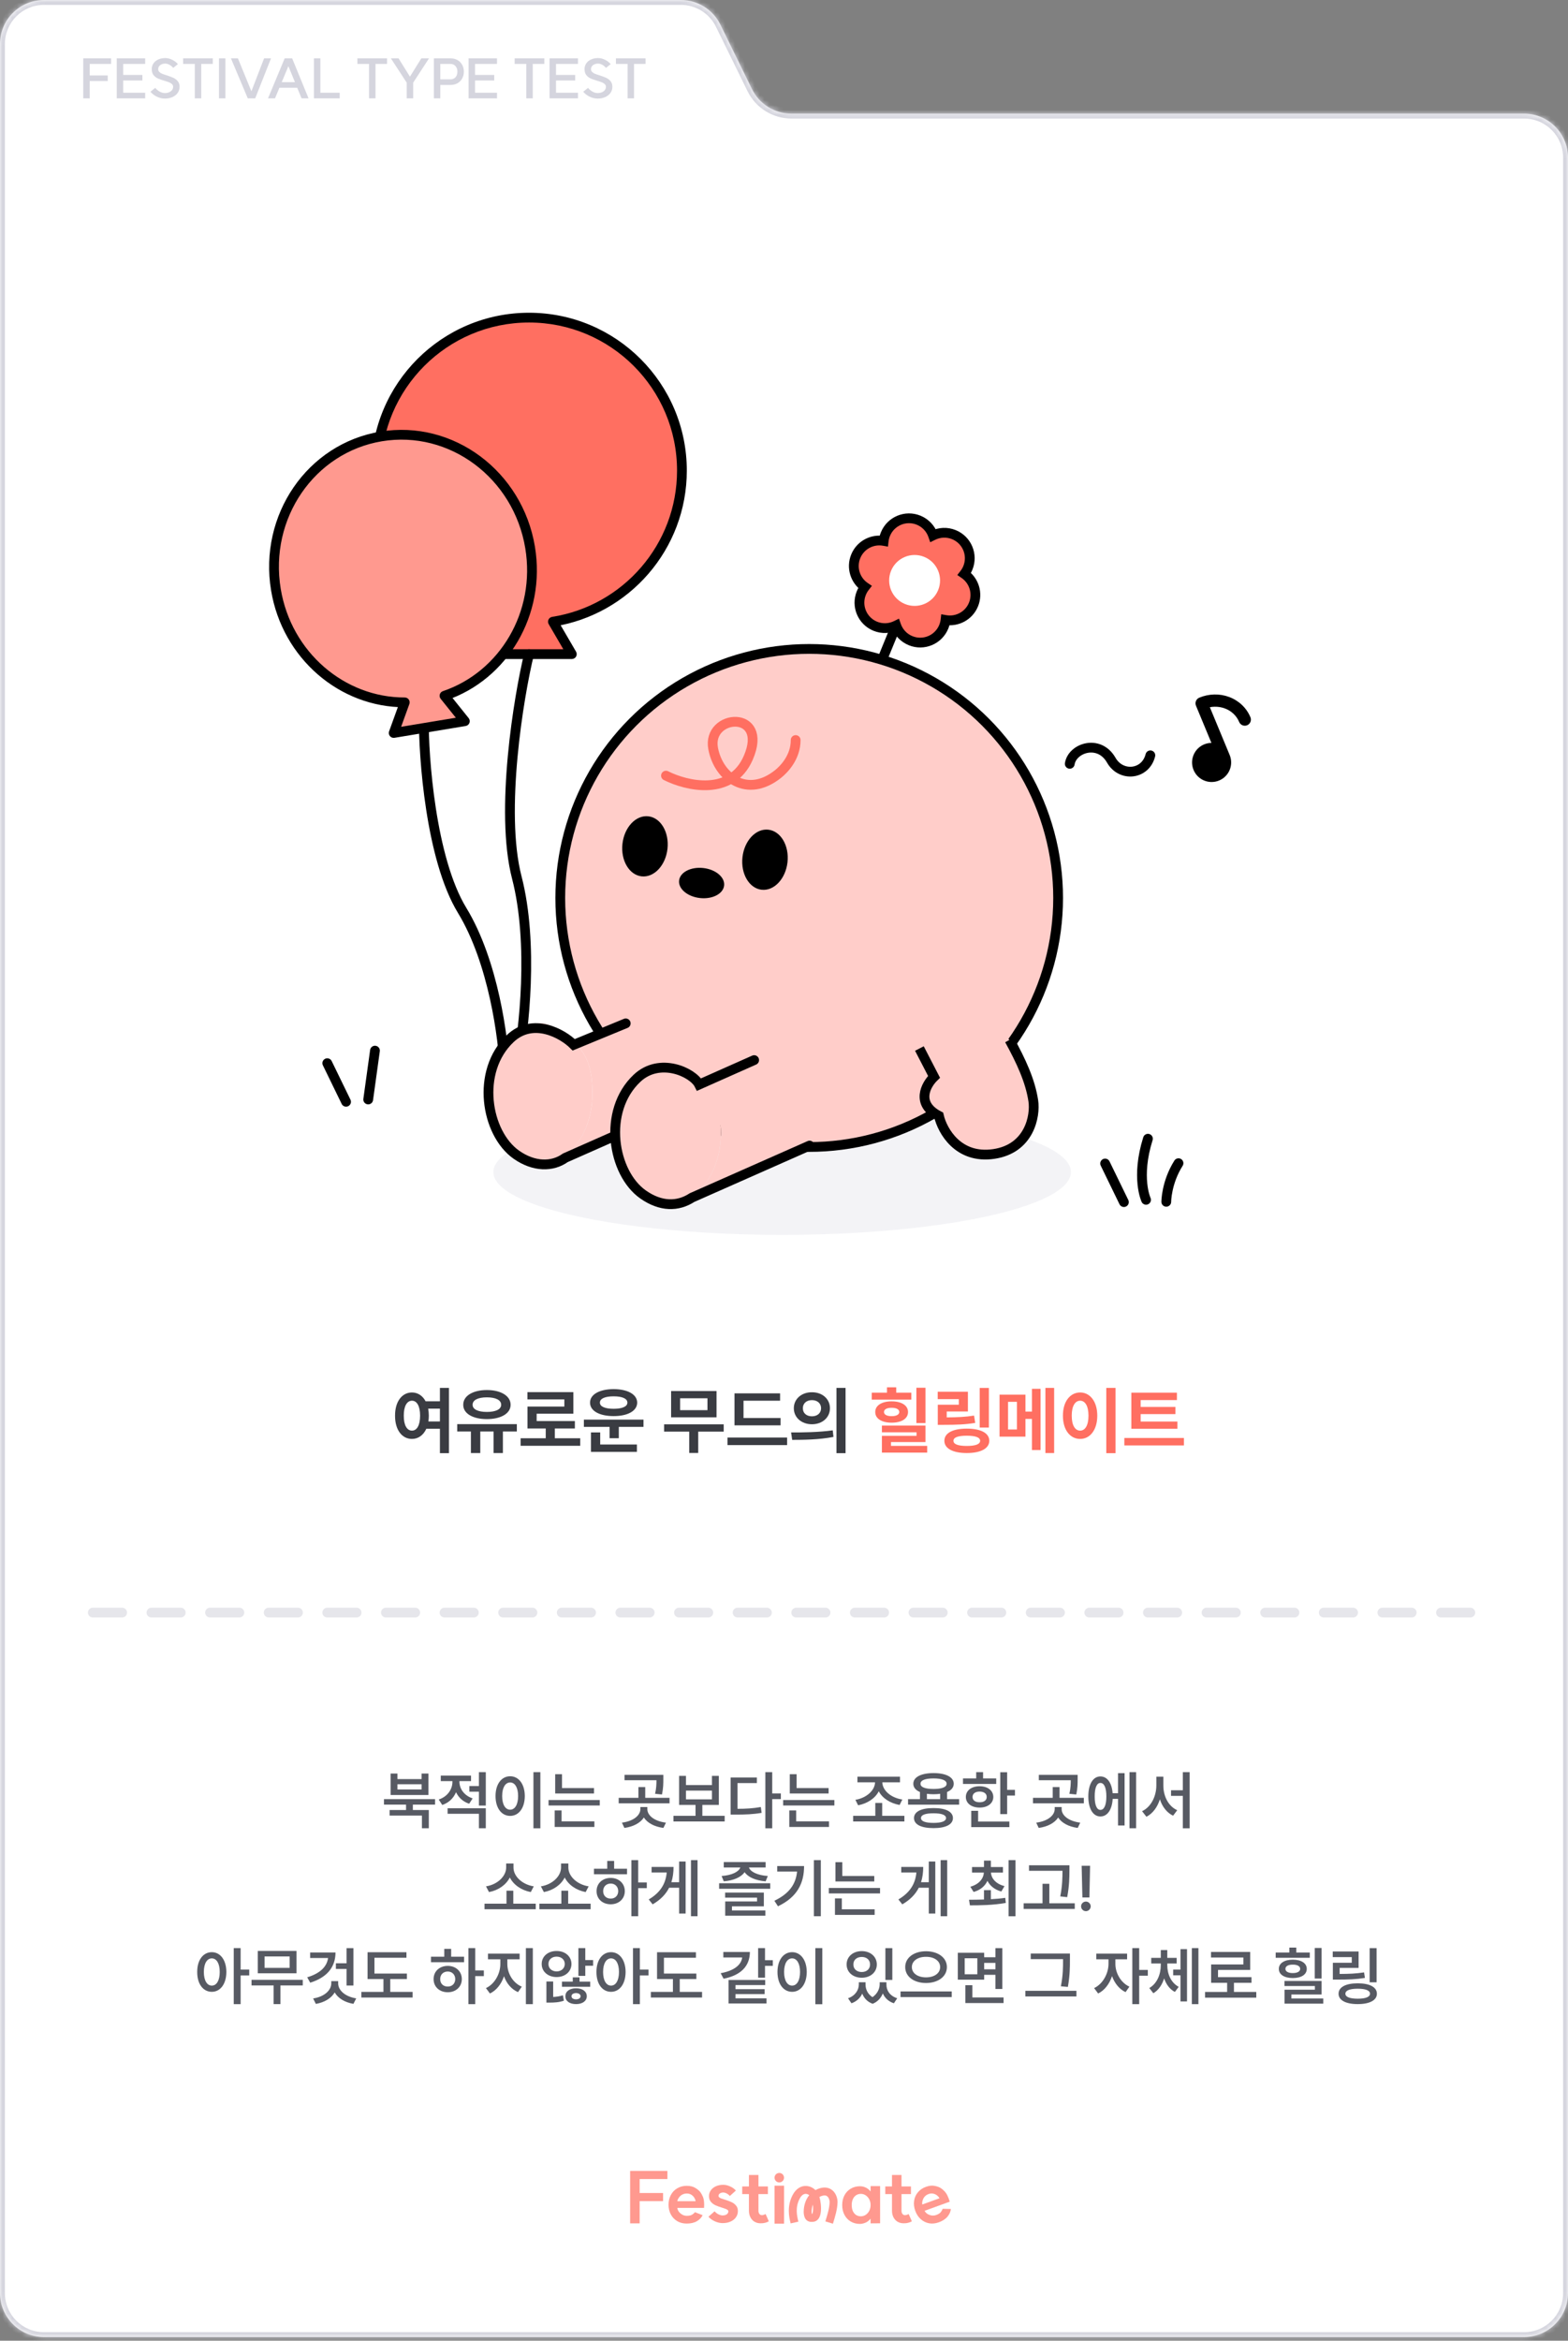 <svg width="321" height="479" viewBox="0 0 321 479" fill="none" xmlns="http://www.w3.org/2000/svg">
<rect x="0" y="0" width="321" height="479" fill="#808080" stroke="none"/>
<mask id="path-1-inside-1_890_3349" fill="white">
<path fill-rule="evenodd" clip-rule="evenodd" d="M139.389 0C142.823 0 145.958 1.954 147.47 5.038L153.933 18.219C155.445 21.302 158.58 23.257 162.014 23.257H312C316.971 23.257 321 27.286 321 32.257V469.257C321 474.227 316.971 478.257 312 478.257H9C4.029 478.257 0 474.227 0 469.257V46.908V23.257V9C0 4.029 4.029 0 9 0H139.389Z"/>
</mask>
<path fill-rule="evenodd" clip-rule="evenodd" d="M139.389 0C142.823 0 145.958 1.954 147.47 5.038L153.933 18.219C155.445 21.302 158.58 23.257 162.014 23.257H312C316.971 23.257 321 27.286 321 32.257V469.257C321 474.227 316.971 478.257 312 478.257H9C4.029 478.257 0 474.227 0 469.257V46.908V23.257V9C0 4.029 4.029 0 9 0H139.389Z" fill="white"/>
<path d="M147.47 5.038L148.368 4.598L147.47 5.038ZM153.933 18.219L153.035 18.659L153.933 18.219ZM154.831 17.779L148.368 4.598L146.572 5.478L153.035 18.659L154.831 17.779ZM162.014 24.257H312V22.257H162.014V24.257ZM320 32.257V469.257H322V32.257H320ZM312 477.257H9V479.257H312V477.257ZM1 469.257V46.908H-1V469.257H1ZM1 46.908V23.257H-1V46.908H1ZM-1 9V23.257H1V9H-1ZM139.389 -1H9V1H139.389V-1ZM1 9C1 4.582 4.582 1 9 1V-1C3.477 -1 -1 3.477 -1 9H1ZM9 477.257C4.582 477.257 1 473.675 1 469.257H-1C-1 474.779 3.477 479.257 9 479.257V477.257ZM320 469.257C320 473.675 316.418 477.257 312 477.257V479.257C317.523 479.257 322 474.779 322 469.257H320ZM312 24.257C316.418 24.257 320 27.838 320 32.257H322C322 26.734 317.523 22.257 312 22.257V24.257ZM148.368 4.598C146.688 1.171 143.205 -1 139.389 -1V1C142.442 1 145.228 2.737 146.572 5.478L148.368 4.598ZM153.035 18.659C154.715 22.085 158.198 24.257 162.014 24.257V22.257C158.961 22.257 156.175 20.519 154.831 17.779L153.035 18.659Z" fill="#D5D5DE" mask="url(#path-1-inside-1_890_3349)"/>
<path fill-rule="evenodd" clip-rule="evenodd" d="M165.013 448.951C164.677 448.924 164.166 449.06 163.708 449.93C162.766 451.721 163.155 453.413 163.395 454.453C163.41 454.518 163.424 454.581 163.438 454.642L161.857 454.996C161.843 454.935 161.827 454.868 161.81 454.795C161.565 453.75 161.042 451.518 162.274 449.177C162.967 447.858 164.03 447.247 165.144 447.337C165.835 447.393 166.463 447.716 166.935 448.178C167.198 448.036 167.489 447.912 167.811 447.813C168.42 447.626 168.988 447.603 169.5 447.744C170.014 447.886 170.413 448.177 170.706 448.519C171.27 449.176 171.472 450.048 171.46 450.661C171.433 452.079 170.963 453.606 170.53 455.012L170.516 455.057L168.968 454.581C169.422 453.103 169.818 451.79 169.84 450.63C169.846 450.324 169.727 449.866 169.476 449.572C169.361 449.439 169.229 449.349 169.069 449.305C168.907 449.26 168.659 449.246 168.289 449.36C168.093 449.42 167.915 449.494 167.753 449.578C167.819 449.798 167.874 450.035 167.919 450.273C168.014 450.775 168.075 451.348 168.077 451.9C168.078 452.44 168.023 453.023 167.842 453.51C167.663 453.991 167.273 454.581 166.513 454.665C166.239 454.695 165.702 454.752 165.244 454.428C164.765 454.091 164.609 453.525 164.549 452.99C164.518 452.717 164.488 451.727 164.865 450.661C165.035 450.181 165.291 449.678 165.669 449.219C165.471 449.067 165.239 448.969 165.013 448.951ZM166.412 451.148C166.406 451.166 166.399 451.183 166.393 451.201C166.258 451.583 166.195 451.959 166.168 452.262C166.156 452.412 166.152 452.541 166.153 452.639C166.153 452.688 166.154 452.728 166.156 452.758C166.156 452.773 166.157 452.785 166.158 452.794C166.158 452.799 166.159 452.802 166.159 452.805C166.159 452.807 166.159 452.808 166.159 452.808L166.159 452.808C166.173 452.927 166.189 453.01 166.204 453.068C166.223 453.067 166.245 453.065 166.271 453.063C166.284 453.04 166.302 453.004 166.323 452.947C166.406 452.722 166.458 452.361 166.457 451.905C166.456 451.657 166.44 451.4 166.412 451.148ZM166.247 453.094C166.247 453.093 166.25 453.089 166.257 453.084C166.251 453.092 166.247 453.095 166.247 453.094Z" fill="#FF998F"/>
<path d="M192.334 449.848C192.197 449.614 192.017 449.411 191.792 449.239C191.566 449.067 191.307 448.953 191.012 448.898C190.727 448.84 190.423 448.869 190.1 448.986C189.786 449.1 189.523 449.272 189.312 449.501C189.11 449.727 188.966 449.987 188.88 450.282C188.792 450.568 188.768 450.851 188.808 451.13L192.334 449.848ZM193.298 448.356C193.587 448.647 193.815 448.98 193.983 449.355C194.156 449.719 194.289 450.071 194.383 450.412L194.432 450.547L189.279 452.421C189.431 452.7 189.644 452.922 189.917 453.087C190.187 453.242 190.477 453.34 190.786 453.38C191.092 453.41 191.384 453.375 191.662 453.274C192.119 453.108 192.437 452.906 192.615 452.669C192.801 452.429 192.916 452.214 192.959 452.026L192.968 452.008L194.659 452.048C194.61 452.583 194.383 453.102 193.977 453.605C193.567 454.099 192.972 454.487 192.192 454.771C191.51 455.019 190.849 455.087 190.209 454.975C189.566 454.853 188.996 454.573 188.501 454.134C188.006 453.695 187.631 453.126 187.376 452.427C187.118 451.719 187.038 451.038 187.135 450.384C187.228 449.721 187.484 449.141 187.902 448.644C188.317 448.138 188.866 447.761 189.547 447.513C190.22 447.268 190.827 447.205 191.368 447.323C191.914 447.428 192.344 447.592 192.659 447.812C192.973 448.033 193.181 448.216 193.285 448.361L193.298 448.356Z" fill="#FF998F"/>
<path d="M186.518 454.644C186.289 454.758 186.069 454.839 185.859 454.887C185.649 454.944 185.358 454.973 184.986 454.973C184.527 454.973 184.117 454.868 183.754 454.658C183.392 454.439 183.11 454.134 182.909 453.743C182.709 453.352 182.609 452.908 182.609 452.412V445.089H184.556V452.412C184.556 452.651 184.613 452.856 184.728 453.028C184.852 453.199 185.005 453.29 185.186 453.299C185.415 453.328 185.687 453.256 186.002 453.085L186.017 453.07L186.675 454.572L186.518 454.644ZM181.234 447.435H186.489V448.994H181.234V447.435Z" fill="#FF998F"/>
<path d="M176.239 453.542C176.592 453.542 176.921 453.442 177.227 453.242C177.532 453.042 177.776 452.765 177.957 452.412C178.138 452.06 178.229 451.669 178.229 451.24C178.229 450.82 178.138 450.434 177.957 450.081C177.776 449.728 177.532 449.451 177.227 449.251C176.921 449.051 176.592 448.951 176.239 448.951C175.866 448.951 175.537 449.046 175.251 449.237C174.974 449.418 174.754 449.685 174.592 450.038C174.439 450.381 174.363 450.782 174.363 451.24C174.363 451.707 174.439 452.117 174.592 452.47C174.754 452.813 174.974 453.08 175.251 453.271C175.537 453.452 175.866 453.542 176.239 453.542ZM180.176 454.973L178.229 454.987V454.029C178.038 454.267 177.823 454.468 177.585 454.63C177.356 454.782 177.107 454.897 176.84 454.973C176.582 455.059 176.32 455.102 176.053 455.102C175.346 455.102 174.716 454.94 174.162 454.615C173.609 454.282 173.179 453.824 172.874 453.242C172.568 452.66 172.416 451.993 172.416 451.24C172.416 450.496 172.568 449.833 172.874 449.251C173.179 448.669 173.609 448.217 174.162 447.892C174.716 447.559 175.346 447.392 176.053 447.392C176.463 447.392 176.859 447.482 177.241 447.663C177.623 447.845 177.952 448.112 178.229 448.464V447.363H180.176V454.973Z" fill="#FF998F"/>
<path d="M160.511 447.277V455.045H158.564V447.277H160.511Z" fill="#FF998F"/>
<path d="M157.232 454.644C157.003 454.758 156.783 454.839 156.573 454.887C156.363 454.944 156.072 454.973 155.7 454.973C155.242 454.973 154.831 454.868 154.468 454.658C154.106 454.439 153.824 454.134 153.624 453.743C153.423 453.352 153.323 452.908 153.323 452.412V445.089H155.27V452.412C155.27 452.651 155.327 452.856 155.442 453.028C155.566 453.199 155.719 453.29 155.9 453.299C156.129 453.328 156.401 453.256 156.716 453.085L156.731 453.07L157.389 454.572L157.232 454.644ZM151.948 447.435H157.203V448.994H151.948V447.435Z" fill="#FF998F"/>
<path d="M146.291 452.519C146.511 452.777 146.773 452.982 147.079 453.134C147.394 453.287 147.68 453.363 147.938 453.363C148.281 453.363 148.563 453.287 148.783 453.134C149.002 452.972 149.112 452.767 149.112 452.519C149.112 452.414 149.059 452.324 148.954 452.247C148.859 452.162 148.716 452.085 148.525 452.019C148.343 451.952 148.133 451.88 147.895 451.804C147.341 451.632 146.878 451.465 146.506 451.303C146.143 451.141 145.823 450.908 145.546 450.602C145.279 450.288 145.146 449.892 145.146 449.415C145.146 448.967 145.27 448.571 145.518 448.228C145.766 447.875 146.11 447.599 146.549 447.398C146.997 447.198 147.499 447.098 148.052 447.098C148.52 447.098 148.993 447.208 149.47 447.427C149.947 447.637 150.339 447.918 150.644 448.271L149.413 449.387C149.231 449.167 149.016 448.996 148.768 448.872C148.52 448.738 148.281 448.671 148.052 448.671C147.775 448.671 147.546 448.738 147.365 448.872C147.184 448.996 147.093 449.162 147.093 449.372C147.093 449.487 147.145 449.587 147.25 449.673C147.365 449.758 147.518 449.84 147.709 449.916C147.909 449.983 148.133 450.054 148.382 450.13C148.926 450.302 149.374 450.469 149.728 450.631C150.09 450.784 150.401 451.013 150.658 451.318C150.926 451.613 151.059 451.995 151.059 452.462C151.059 452.948 150.926 453.377 150.658 453.749C150.401 454.121 150.033 454.412 149.556 454.622C149.088 454.832 148.549 454.937 147.938 454.937C147.432 454.937 146.907 454.817 146.363 454.579C145.828 454.341 145.384 454.026 145.031 453.635L146.291 452.519Z" fill="#FF998F"/>
<path d="M142.407 450.453C142.359 450.186 142.259 449.933 142.106 449.695C141.953 449.456 141.748 449.261 141.49 449.108C141.242 448.956 140.946 448.879 140.603 448.879C140.269 448.879 139.963 448.951 139.686 449.094C139.419 449.237 139.195 449.432 139.013 449.68C138.832 449.919 138.713 450.176 138.655 450.453H142.407ZM143.824 449.38C143.996 449.752 144.097 450.143 144.125 450.553C144.163 450.954 144.168 451.33 144.139 451.683V451.826H138.655C138.703 452.141 138.827 452.422 139.028 452.67C139.228 452.908 139.467 453.099 139.744 453.242C140.02 453.376 140.307 453.442 140.603 453.442C141.09 453.442 141.457 453.361 141.705 453.199C141.963 453.037 142.144 452.875 142.249 452.713L142.264 452.699L143.839 453.314C143.61 453.8 143.218 454.21 142.665 454.544C142.111 454.868 141.419 455.03 140.588 455.03C139.863 455.03 139.219 454.868 138.655 454.544C138.092 454.21 137.653 453.752 137.338 453.171C137.023 452.589 136.865 451.926 136.865 451.182C136.865 450.429 137.023 449.761 137.338 449.18C137.653 448.589 138.092 448.131 138.655 447.807C139.219 447.473 139.863 447.306 140.588 447.306C141.304 447.306 141.896 447.454 142.364 447.749C142.841 448.035 143.19 448.336 143.409 448.651C143.629 448.965 143.762 449.208 143.81 449.38H143.824Z" fill="#FF998F"/>
<path d="M136.632 445.918H130.947V448.779H135.744V450.438H130.947V454.987H129V444.259H136.632V445.918Z" fill="#FF998F"/>
<ellipse cx="159.533" cy="445.641" rx="0.972" ry="0.971" fill="#FF998F"/>
<path d="M89.067 368.176V369.293H84.522V370.397H87.785V374.13H86.376V371.54H79.761V370.397H83.126V369.293H78.606V368.176H89.067ZM81.361 362.933V364.075H86.312V362.933H87.709V367.325H79.964V362.933H81.361ZM81.361 366.195H86.312V365.129H81.361V366.195ZM94.056 364.621C94.056 366.018 94.983 367.427 96.76 368.023L96.049 369.115C94.767 368.696 93.859 367.827 93.358 366.754C92.856 367.954 91.898 368.918 90.54 369.369L89.816 368.252C91.644 367.655 92.622 366.132 92.622 364.634V364.481H90.235V363.352H96.43V364.481H94.056V364.621ZM99.452 370.042V374.13H98.043V371.172H91.631V370.042H99.452ZM99.452 362.653V369.496H98.043V366.652H96.087V365.497H98.043V362.653H99.452ZM110.624 362.653V374.143H109.202V362.653H110.624ZM104.441 363.491C106.167 363.491 107.424 365.065 107.437 367.541C107.424 370.042 106.167 371.604 104.441 371.604C102.702 371.604 101.445 370.042 101.445 367.541C101.445 365.065 102.702 363.491 104.441 363.491ZM104.441 364.761C103.463 364.761 102.803 365.789 102.803 367.541C102.803 369.306 103.463 370.334 104.441 370.334C105.406 370.334 106.066 369.306 106.066 367.541C106.066 365.789 105.406 364.761 104.441 364.761ZM121.605 365.903V367.021H113.658V363.072H115.054V365.903H121.605ZM122.786 368.354V369.471H112.299V368.354H122.786ZM121.681 372.721V373.863H113.556V370.486H114.965V372.721H121.681ZM135.798 363.199V364.063C135.798 364.938 135.798 365.929 135.519 367.224L134.11 367.084C134.364 365.935 134.389 365.084 134.389 364.304H127.851V363.199H135.798ZM137.068 367.909V369.026H126.658V367.909H130.695V365.713H132.091V367.909H137.068ZM132.523 370.207C132.523 371.502 133.919 372.683 136.332 372.987L135.811 374.066C133.945 373.812 132.523 373.038 131.812 371.934C131.095 373.038 129.673 373.812 127.826 374.066L127.318 372.987C129.692 372.683 131.088 371.502 131.101 370.207V369.788H132.523V370.207ZM148.354 371.591V372.746H137.868V371.591H142.387V369.356H139.023V363.415H140.432V365.294H145.751V363.415H147.161V369.356H143.784V371.591H148.354ZM140.432 368.214H145.751V366.424H140.432V368.214ZM158.091 362.653V367.008H159.856V368.163H158.091V374.143H156.682V362.653H158.091ZM154.943 363.745V364.888H150.982V370.156C152.766 370.156 154.175 370.067 155.755 369.788L155.92 370.981C154.143 371.286 152.594 371.337 150.525 371.337H149.573V363.745H154.943ZM169.631 365.903V367.021H161.684V363.072H163.081V365.903H169.631ZM170.812 368.354V369.471H160.326V368.354H170.812ZM169.708 372.721V373.863H161.583V370.486H162.992V372.721H169.708ZM185.145 371.591V372.746H174.659V371.591H179.191V368.95H180.6V371.591H185.145ZM184.244 363.58V364.735H180.625C180.67 366.386 182.371 367.903 184.726 368.252L184.167 369.369C182.225 369.014 180.638 367.992 179.902 366.563C179.159 368.011 177.585 369.071 175.674 369.433L175.116 368.315C177.407 367.928 179.096 366.386 179.14 364.735H175.535V363.58H184.244ZM196.355 368.176V369.306H185.894V368.176H188.332V366.716C187.468 366.354 186.973 365.776 186.973 365.027C186.973 363.656 188.585 362.844 191.112 362.844C193.638 362.844 195.238 363.656 195.25 365.027C195.244 365.783 194.749 366.36 193.879 366.716V368.176H196.355ZM191.112 370.004C193.587 369.991 195.073 370.728 195.085 372.048C195.073 373.381 193.587 374.104 191.112 374.104C188.611 374.104 187.113 373.381 187.113 372.048C187.113 370.728 188.611 369.991 191.112 370.004ZM191.112 371.07C189.436 371.07 188.535 371.4 188.547 372.048C188.535 372.695 189.436 373.038 191.112 373.038C192.75 373.038 193.664 372.695 193.676 372.048C193.664 371.4 192.75 371.07 191.112 371.07ZM191.112 363.936C189.411 363.936 188.433 364.316 188.446 365.027C188.433 365.726 189.411 366.094 191.112 366.094C192.8 366.094 193.791 365.726 193.791 365.027C193.791 364.316 192.8 363.936 191.112 363.936ZM189.753 368.176H192.47V367.084C192.058 367.141 191.601 367.173 191.112 367.173C190.623 367.173 190.166 367.141 189.753 367.084V368.176ZM206.181 362.666V366.271H207.781V367.439H206.181V371.235H204.772V362.666H206.181ZM203.947 363.936V365.065H197.142V363.936H199.846V362.653H201.255V363.936H203.947ZM200.544 365.535C202.195 365.535 203.337 366.411 203.35 367.731C203.337 369.039 202.195 369.902 200.544 369.902C198.881 369.902 197.726 369.039 197.726 367.731C197.726 366.411 198.881 365.535 200.544 365.535ZM200.544 366.627C199.668 366.627 199.097 367.033 199.097 367.731C199.097 368.417 199.668 368.823 200.544 368.811C201.42 368.823 202.004 368.417 202.004 367.731C202.004 367.033 201.42 366.627 200.544 366.627ZM206.638 372.759V373.901H198.831V370.563H200.24V372.759H206.638ZM220.616 363.199V364.063C220.616 364.938 220.616 365.929 220.336 367.224L218.927 367.084C219.181 365.935 219.207 365.084 219.207 364.304H212.668V363.199H220.616ZM221.885 367.909V369.026H211.475V367.909H215.512V365.713H216.909V367.909H221.885ZM217.34 370.207C217.34 371.502 218.737 372.683 221.149 372.987L220.628 374.066C218.762 373.812 217.34 373.038 216.629 371.934C215.912 373.038 214.49 373.812 212.643 374.066L212.135 372.987C214.509 372.683 215.906 371.502 215.918 370.207V369.788H217.34V370.207ZM232.587 362.653V374.13H231.229V362.653H232.587ZM230.226 362.856V373.571H228.88V368.112H227.789C227.655 370.347 226.697 371.73 225.275 371.718C223.777 371.73 222.799 370.144 222.799 367.617C222.799 365.091 223.777 363.529 225.275 363.529C226.665 363.529 227.611 364.824 227.776 366.97H228.88V362.856H230.226ZM225.275 364.862C224.551 364.85 224.094 365.827 224.107 367.617C224.094 369.407 224.551 370.385 225.275 370.372C226.037 370.385 226.494 369.407 226.494 367.617C226.494 365.827 226.037 364.85 225.275 364.862ZM238.161 365.408C238.161 367.541 239.176 369.636 241.004 370.436L240.154 371.565C238.853 370.931 237.938 369.712 237.45 368.214C236.948 369.794 236.015 371.108 234.695 371.781L233.806 370.639C235.672 369.763 236.713 367.554 236.726 365.408V363.58H238.161V365.408ZM243.543 362.653V374.143H242.147V367.503H239.735V366.36H242.147V362.653H243.543ZM109.678 389.565V390.708H99.191V389.565H103.686V386.912H105.082V389.565H109.678ZM105.12 382.189C105.12 383.929 106.859 385.643 109.271 386.023L108.662 387.191C106.72 386.823 105.133 385.712 104.371 384.208C103.609 385.706 102.035 386.836 100.105 387.191L99.496 386.023C101.896 385.643 103.609 383.916 103.622 382.189V381.352H105.12V382.189ZM120.913 389.565V390.708H110.427V389.565H114.921V386.912H116.317V389.565H120.913ZM116.355 382.189C116.355 383.929 118.095 385.643 120.507 386.023L119.897 387.191C117.955 386.823 116.368 385.712 115.606 384.208C114.845 385.706 113.271 386.836 111.341 387.191L110.731 386.023C113.131 385.643 114.845 383.916 114.857 382.189V381.352H116.355V382.189ZM130.65 380.653V385.224H132.415V386.392H130.65V392.13H129.254V380.653H130.65ZM128.365 382.418V383.548H121.599V382.418H124.315V380.818H125.725V382.418H128.365ZM125.026 384.297C126.677 384.297 127.908 385.414 127.908 387.001C127.908 388.588 126.677 389.692 125.026 389.692C123.351 389.692 122.119 388.588 122.132 387.001C122.119 385.414 123.351 384.297 125.026 384.297ZM125.026 385.452C124.125 385.452 123.478 386.062 123.478 387.001C123.478 387.94 124.125 388.537 125.026 388.524C125.902 388.537 126.55 387.94 126.562 387.001C126.55 386.062 125.902 385.452 125.026 385.452ZM142.8 380.653V392.13H141.454V380.653H142.8ZM140.362 380.933V391.584H139.029V386.303H136.985C136.312 387.623 135.233 388.766 133.608 389.705L132.809 388.702C135.189 387.299 136.274 385.503 136.49 383.192H133.393V382.05H137.887C137.887 383.161 137.753 384.202 137.442 385.173H139.029V380.933H140.362ZM157.679 385.389V386.519H147.218V385.389H157.679ZM156.371 387.293V390.111H149.846V390.949H156.688V392.028H148.462V389.108H154.987V388.334H148.449V387.293H156.371ZM156.739 381.047V382.164H153.324C153.61 383.015 155.025 383.757 157.184 383.903L156.739 384.995C154.683 384.83 153.127 384.138 152.436 383.116C151.744 384.132 150.208 384.83 148.17 384.995L147.726 383.903C149.865 383.757 151.261 383.015 151.56 382.164H148.17V381.047H156.739ZM168.038 380.653V392.13H166.616V380.653H168.038ZM164.61 381.872C164.61 385.287 163.29 388.194 159.266 390.099L158.529 388.969C161.532 387.541 162.928 385.598 163.176 382.989H159.113V381.872H164.61ZM178.981 383.903V385.021H171.034V381.072H172.431V383.903H178.981ZM180.162 386.354V387.471H169.676V386.354H180.162ZM179.058 390.721V391.863H170.933V388.486H172.342V390.721H179.058ZM193.911 380.653V392.13H192.565V380.653H193.911ZM191.474 380.933V391.584H190.141V386.303H188.097C187.424 387.623 186.345 388.766 184.72 389.705L183.92 388.702C186.3 387.299 187.386 385.503 187.602 383.192H184.504V382.05H188.998C188.998 383.161 188.865 384.202 188.554 385.173H190.141V380.933H191.474ZM202.849 386.798V388.651C203.845 388.601 204.848 388.512 205.794 388.372L205.908 389.413C203.331 389.883 200.576 389.908 198.558 389.908L198.38 388.766C199.275 388.759 200.329 388.753 201.439 388.715V386.798H202.849ZM205.324 382.063V383.205H202.874C202.937 384.43 203.909 385.535 205.642 385.973L204.994 387.077C203.636 386.709 202.665 385.916 202.15 384.894C201.643 385.973 200.684 386.798 199.319 387.166L198.646 386.1C200.379 385.624 201.332 384.494 201.414 383.205H198.989V382.063H201.439V380.755H202.849V382.063H205.324ZM207.889 380.653V392.143H206.479V380.653H207.889ZM218.934 381.707V382.812C218.921 384.233 218.921 385.833 218.477 388.232L217.055 388.08C217.499 385.846 217.499 384.214 217.512 382.837H210.656V381.707H218.934ZM220.025 389.489V390.645H209.564V389.489H213.424V385.503H214.82V389.489H220.025ZM223.161 381.809L223.021 388.296H221.587L221.435 381.809H223.161ZM222.311 391.102C221.765 391.102 221.32 390.657 221.32 390.111C221.32 389.578 221.765 389.134 222.311 389.134C222.831 389.134 223.288 389.578 223.288 390.111C223.288 390.657 222.831 391.102 222.311 391.102ZM43.357 399.491C45.084 399.491 46.328 401.065 46.341 403.541C46.328 406.042 45.084 407.604 43.357 407.604C41.618 407.604 40.361 406.042 40.374 403.541C40.361 401.065 41.618 399.491 43.357 399.491ZM43.357 400.761C42.393 400.761 41.732 401.789 41.732 403.541C41.732 405.306 42.393 406.334 43.357 406.334C44.335 406.334 44.982 405.306 44.982 403.541C44.982 401.789 44.335 400.761 43.357 400.761ZM49.261 398.653V403.059H51.025V404.252H49.261V410.13H47.852V398.653H49.261ZM61.981 405.153V406.296H57.411V410.117H56.015V406.296H51.495V405.153H61.981ZM60.699 399.237V403.808H52.777V399.237H60.699ZM54.161 400.367V402.703H59.29V400.367H54.161ZM72.353 398.666V406.321H70.944V402.919H68.761V401.764H70.944V398.666H72.353ZM68.685 399.555C68.672 402.589 66.92 404.671 63.505 405.737L62.895 404.633C65.536 403.839 66.92 402.462 67.161 400.685H63.492V399.555H68.685ZM69.231 405.864C69.218 407.286 70.64 408.581 72.925 408.949L72.353 410.066C70.576 409.762 69.205 408.924 68.519 407.73C67.815 408.924 66.438 409.768 64.66 410.079L64.102 408.962C66.399 408.619 67.821 407.286 67.821 405.864V405.42H69.231V405.864ZM83.297 403.871V404.988H79.894V407.616H84.465V408.771H73.978V407.616H78.498V404.988H75.248V399.504H83.208V400.634H76.657V403.871H83.297ZM97.287 398.653V403.224H99.052V404.392H97.287V410.13H95.891V398.653H97.287ZM95.002 400.418V401.548H88.235V400.418H90.952V398.818H92.361V400.418H95.002ZM91.663 402.297C93.314 402.297 94.545 403.414 94.545 405.001C94.545 406.588 93.314 407.692 91.663 407.692C89.987 407.692 88.756 406.588 88.769 405.001C88.756 403.414 89.987 402.297 91.663 402.297ZM91.663 403.452C90.762 403.452 90.114 404.062 90.114 405.001C90.114 405.94 90.762 406.537 91.663 406.524C92.539 406.537 93.186 405.94 93.199 405.001C93.186 404.062 92.539 403.452 91.663 403.452ZM103.863 401.916C103.863 403.795 104.968 405.775 106.821 406.55L106.047 407.667C104.688 407.083 103.698 405.877 103.178 404.417C102.645 405.991 101.642 407.312 100.296 407.946L99.483 406.842C101.299 406.004 102.429 403.871 102.429 401.916V400.951H99.902V399.783H106.377V400.951H103.863V401.916ZM109.081 398.653V410.13H107.659V398.653H109.081ZM113.943 399.25C115.695 399.237 116.978 400.354 116.99 401.903C116.978 403.478 115.695 404.582 113.943 404.582C112.204 404.582 110.884 403.478 110.896 401.903C110.884 400.354 112.204 399.237 113.943 399.25ZM113.943 400.405C112.991 400.405 112.268 401.002 112.28 401.903C112.268 402.817 112.991 403.427 113.943 403.427C114.896 403.427 115.619 402.817 115.619 401.903C115.619 401.002 114.896 400.405 113.943 400.405ZM119.821 398.653V401.104H121.421V402.271H119.821V404.341H118.412V398.653H119.821ZM113.245 405.496V408.657C113.905 408.625 114.584 408.53 115.238 408.314L115.441 409.419C114.426 409.774 113.448 409.812 112.471 409.812H111.861V405.496H113.245ZM120.824 405.521V406.575H115.048V405.521H117.257V404.646H118.641V405.521H120.824ZM117.93 406.88C119.225 406.88 120.126 407.515 120.126 408.505C120.126 409.495 119.225 410.117 117.93 410.117C116.622 410.117 115.733 409.495 115.746 408.505C115.733 407.515 116.622 406.88 117.93 406.88ZM117.93 407.857C117.384 407.87 116.99 408.111 117.003 408.505C116.99 408.911 117.384 409.14 117.93 409.14C118.463 409.14 118.856 408.911 118.856 408.505C118.856 408.111 118.463 407.87 117.93 407.857ZM125.09 399.491C126.816 399.491 128.061 401.065 128.073 403.541C128.061 406.042 126.816 407.604 125.09 407.604C123.351 407.604 122.094 406.042 122.106 403.541C122.094 401.065 123.351 399.491 125.09 399.491ZM125.09 400.761C124.125 400.761 123.465 401.789 123.465 403.541C123.465 405.306 124.125 406.334 125.09 406.334C126.067 406.334 126.715 405.306 126.715 403.541C126.715 401.789 126.067 400.761 125.09 400.761ZM130.993 398.653V403.059H132.758V404.252H130.993V410.13H129.584V398.653H130.993ZM142.559 403.871V404.988H139.156V407.616H143.727V408.771H133.24V407.616H137.76V404.988H134.51V399.504H142.47V400.634H135.919V403.871H142.559ZM156.612 398.653V401.142H158.212V402.297H156.612V404.709H155.203V398.653H156.612ZM153.515 399.453C153.502 402.424 151.585 404.239 148.132 404.925L147.535 403.795C150.404 403.268 151.769 402.024 151.94 400.57H148.081V399.453H153.515ZM156.65 405.179V406.22H150.569V407.058H156.536V408.073H150.569V408.937H156.917V409.99H149.147V405.179H156.65ZM168.343 398.653V410.143H166.921V398.653H168.343ZM162.16 399.491C163.887 399.491 165.144 401.065 165.156 403.541C165.144 406.042 163.887 407.604 162.16 407.604C160.421 407.604 159.164 406.042 159.164 403.541C159.164 401.065 160.421 399.491 162.16 399.491ZM162.16 400.761C161.183 400.761 160.522 401.789 160.522 403.541C160.522 405.306 161.183 406.334 162.16 406.334C163.125 406.334 163.785 405.306 163.785 403.541C163.785 401.789 163.125 400.761 162.16 400.761ZM177.191 406.118C177.191 407.07 177.629 408.073 178.613 408.695C179.61 408.029 180.073 406.988 180.086 406.118V405.648H181.47V406.118C181.457 407.324 182.168 408.441 183.679 408.924L182.993 409.952C181.876 409.578 181.133 408.848 180.733 407.934C180.365 408.835 179.686 409.641 178.651 410.054C177.56 409.66 176.874 408.886 176.519 407.972C176.106 408.854 175.376 409.571 174.31 409.952L173.611 408.924C175.097 408.403 175.808 407.235 175.82 406.118V405.648H177.191V406.118ZM182.676 398.666V405.166H181.254V398.666H182.676ZM176.417 399.275C178.182 399.275 179.502 400.393 179.502 402.005C179.502 403.604 178.182 404.722 176.417 404.722C174.64 404.722 173.319 403.604 173.319 402.005C173.319 400.393 174.64 399.275 176.417 399.275ZM176.417 400.469C175.414 400.469 174.69 401.065 174.703 402.005C174.69 402.944 175.414 403.554 176.417 403.554C177.407 403.554 178.118 402.944 178.118 402.005C178.118 401.065 177.407 400.469 176.417 400.469ZM189.569 399.301C191.994 399.301 193.848 400.583 193.848 402.538C193.848 404.519 191.994 405.801 189.569 405.801C187.157 405.801 185.304 404.519 185.316 402.538C185.304 400.583 187.157 399.301 189.569 399.301ZM189.569 400.443C187.906 400.431 186.675 401.269 186.675 402.538C186.675 403.833 187.906 404.646 189.569 404.646C191.245 404.646 192.464 403.833 192.464 402.538C192.464 401.269 191.245 400.431 189.569 400.443ZM194.838 407.527V408.683H184.352V407.527H194.838ZM201.478 399.618V400.532H203.788V398.666H205.197V407.02H203.788V404.125H201.478V405.115H196.082V399.618H201.478ZM197.491 400.735V404.011H200.081V400.735H197.491ZM205.451 408.759V409.901H197.631V406.245H199.065V408.759H205.451ZM201.478 402.995H203.788V401.688H201.478V402.995ZM219.035 399.771V401.065C219.035 402.602 219.035 404.188 218.616 406.601L217.182 406.474C217.626 404.214 217.626 402.551 217.626 401.065V400.913H211.012V399.771H219.035ZM220.368 407.4V408.556H209.907V407.4H220.368ZM228.341 401.916C228.341 403.693 229.395 405.712 231.21 406.55L230.423 407.667C229.128 407.058 228.169 405.826 227.655 404.392C227.135 405.966 226.132 407.312 224.812 407.946L223.986 406.842C225.814 405.979 226.919 403.82 226.932 401.916V400.951H224.431V399.783H230.74V400.951H228.341V401.916ZM233.216 398.653V403.122H234.98V404.303H233.216V410.13H231.807V398.653H233.216ZM238.967 402.157C238.967 403.935 239.703 405.725 241.303 406.588L240.516 407.629C239.449 407.064 238.726 406.055 238.319 404.849C237.913 406.15 237.189 407.261 236.11 407.896L235.285 406.829C236.91 405.89 237.634 403.973 237.634 402.157V401.802H235.679V400.659H237.634V399.06H238.967V400.659H240.884V401.802H238.967V402.157ZM245.34 398.653V410.13H243.994V398.653H245.34ZM243.004 398.869V409.571H241.671V404.227H240.173V403.059H241.671V398.869H243.004ZM257.185 407.629V408.797H246.698V407.629H251.218V405.763H247.942V402.005H254.544V400.583H247.917V399.44H255.94V403.122H249.352V404.607H256.207V405.763H252.614V407.629H257.185ZM270.553 398.628V404.887H269.156V398.628H270.553ZM270.553 405.382V408.149H264.37V408.975H270.896V410.028H262.974V407.172H269.182V406.423H262.961V405.382H270.553ZM268.141 399.567V400.646H261.158V399.567H263.951V398.552H265.373V399.567H268.141ZM264.662 401.027C266.414 401.027 267.519 401.764 267.519 402.906C267.519 404.074 266.414 404.785 264.662 404.785C262.936 404.785 261.793 404.074 261.806 402.906C261.793 401.764 262.936 401.027 264.662 401.027ZM264.662 402.043C263.735 402.03 263.151 402.36 263.151 402.906C263.151 403.452 263.735 403.77 264.662 403.77C265.576 403.77 266.173 403.452 266.173 402.906C266.173 402.36 265.576 402.03 264.662 402.043ZM281.813 398.666V405.661H280.392V398.666H281.813ZM278.132 399.352V402.716H274.247V403.947C276.215 403.941 277.605 403.877 279.249 403.63L279.427 404.76C277.611 405.052 276.062 405.103 273.841 405.103H272.863V401.662H276.735V400.507H272.838V399.352H278.132ZM277.954 405.864C280.392 405.864 281.877 406.639 281.877 407.997C281.877 409.33 280.392 410.117 277.954 410.117C275.504 410.117 274.031 409.33 274.031 407.997C274.031 406.639 275.504 405.864 277.954 405.864ZM277.954 406.969C276.329 406.969 275.428 407.324 275.428 407.997C275.428 408.657 276.329 409.013 277.954 409.013C279.566 409.013 280.468 408.657 280.468 407.997C280.468 407.324 279.566 406.969 277.954 406.969Z" fill="#575A63"/>
<path d="M22.75 13.081H18.361V15.446H22.058V16.579H18.361V20.121H17.041V11.937H22.75V13.081ZM29.722 13.081H25.223V15.336H29.15V16.48H25.223V18.977H29.722V20.121H23.903V11.937H29.722V13.081ZM31.78 17.987C32.044 18.302 32.352 18.559 32.704 18.757C33.063 18.948 33.408 19.043 33.738 19.043C34.068 19.043 34.361 18.988 34.618 18.878C34.882 18.768 35.084 18.618 35.223 18.427C35.37 18.229 35.443 18.005 35.443 17.756C35.443 17.543 35.366 17.364 35.212 17.217C35.066 17.07 34.879 16.953 34.651 16.865C34.431 16.77 34.12 16.663 33.716 16.546C33.166 16.385 32.712 16.227 32.352 16.073C32 15.919 31.696 15.688 31.439 15.38C31.19 15.065 31.065 14.654 31.065 14.148C31.065 13.708 31.183 13.316 31.417 12.971C31.652 12.626 31.982 12.359 32.407 12.168C32.833 11.977 33.313 11.882 33.848 11.882C34.318 11.882 34.787 11.999 35.256 12.234C35.725 12.461 36.114 12.758 36.422 13.125L35.454 13.895C35.242 13.631 34.989 13.418 34.695 13.257C34.409 13.096 34.127 13.015 33.848 13.015C33.416 13.015 33.063 13.121 32.792 13.334C32.521 13.547 32.385 13.818 32.385 14.148C32.385 14.375 32.462 14.566 32.616 14.72C32.77 14.874 32.961 14.999 33.188 15.094C33.423 15.189 33.745 15.299 34.156 15.424C34.714 15.607 35.161 15.776 35.498 15.93C35.843 16.084 36.14 16.311 36.389 16.612C36.639 16.905 36.763 17.287 36.763 17.756C36.763 18.225 36.635 18.643 36.378 19.01C36.121 19.377 35.762 19.663 35.3 19.868C34.846 20.073 34.325 20.176 33.738 20.176C33.203 20.176 32.664 20.048 32.121 19.791C31.586 19.534 31.146 19.193 30.801 18.768L31.78 17.987ZM43.562 13.081H41.197V20.121H39.877V13.081H37.49V11.937H43.562V13.081ZM46.152 11.937V20.121H44.832V11.937H46.152ZM52.249 20.121H50.72L47.277 11.937H48.707L51.468 18.68L54.064 11.937H55.483L52.249 20.121ZM63.165 20.121H61.735L60.844 17.954H57.203L56.301 20.121H54.871L58.281 11.937H59.81L63.165 20.121ZM60.382 16.81L59.04 13.543L57.676 16.81H60.382ZM65.584 18.977H69.544V20.121H64.264V11.937H65.584V18.977ZM79.237 13.081H76.871V20.121H75.552V13.081H73.165V11.937H79.237V13.081ZM84.584 16.92V20.121H83.264V16.92L80.019 11.937H81.592L83.924 15.688L86.256 11.937H87.829L84.584 16.92ZM92.209 16.238C92.495 16.238 92.744 16.176 92.957 16.051C93.177 15.919 93.346 15.732 93.463 15.49C93.58 15.248 93.639 14.969 93.639 14.654C93.639 14.185 93.507 13.807 93.243 13.521C92.986 13.228 92.638 13.081 92.198 13.081H90.141V16.238H92.209ZM92.242 11.937C92.77 11.937 93.239 12.054 93.65 12.289C94.061 12.516 94.38 12.839 94.607 13.257C94.842 13.668 94.959 14.133 94.959 14.654C94.959 15.189 94.842 15.662 94.607 16.073C94.38 16.484 94.061 16.806 93.65 17.041C93.239 17.268 92.774 17.382 92.253 17.382H90.141V20.121H88.821V11.937H92.242ZM101.749 13.081H97.249V15.336H101.177V16.48H97.249V18.977H101.749V20.121H95.93V11.937H101.749V13.081ZM111.431 13.081H109.066V20.121H107.746V13.081H105.359V11.937H111.431V13.081ZM118.324 13.081H113.825V15.336H117.752V16.48H113.825V18.977H118.324V20.121H112.505V11.937H118.324V13.081ZM120.382 17.987C120.646 18.302 120.954 18.559 121.306 18.757C121.665 18.948 122.01 19.043 122.34 19.043C122.67 19.043 122.963 18.988 123.22 18.878C123.484 18.768 123.685 18.618 123.825 18.427C123.971 18.229 124.045 18.005 124.045 17.756C124.045 17.543 123.968 17.364 123.814 17.217C123.667 17.07 123.48 16.953 123.253 16.865C123.033 16.77 122.721 16.663 122.318 16.546C121.768 16.385 121.313 16.227 120.954 16.073C120.602 15.919 120.297 15.688 120.041 15.38C119.791 15.065 119.667 14.654 119.667 14.148C119.667 13.708 119.784 13.316 120.019 12.971C120.253 12.626 120.583 12.359 121.009 12.168C121.434 11.977 121.914 11.882 122.45 11.882C122.919 11.882 123.388 11.999 123.858 12.234C124.327 12.461 124.716 12.758 125.024 13.125L124.056 13.895C123.843 13.631 123.59 13.418 123.297 13.257C123.011 13.096 122.728 13.015 122.45 13.015C122.017 13.015 121.665 13.121 121.394 13.334C121.122 13.547 120.987 13.818 120.987 14.148C120.987 14.375 121.064 14.566 121.218 14.72C121.372 14.874 121.562 14.999 121.79 15.094C122.024 15.189 122.347 15.299 122.758 15.424C123.315 15.607 123.762 15.776 124.1 15.93C124.444 16.084 124.741 16.311 124.991 16.612C125.24 16.905 125.365 17.287 125.365 17.756C125.365 18.225 125.236 18.643 124.98 19.01C124.723 19.377 124.364 19.663 123.902 19.868C123.447 20.073 122.926 20.176 122.34 20.176C121.804 20.176 121.265 20.048 120.723 19.791C120.187 19.534 119.747 19.193 119.403 18.768L120.382 17.987ZM132.163 13.081H129.798V20.121H128.478V13.081H126.091V11.937H132.163V13.081Z" fill="#D5D5DE"/>
<path d="M19 330L302 330" stroke="#E6E6EB" stroke-width="2" stroke-linecap="round" stroke-dasharray="6 6"/>
<path d="M84.332 284.955C85.526 284.955 86.522 285.614 87.13 286.757H90.06V284.018H91.905V297.377H90.06V292.382H87.276C86.676 293.7 85.621 294.462 84.332 294.462C82.311 294.462 80.86 292.631 80.875 289.701C80.86 286.801 82.311 284.955 84.332 284.955ZM84.332 286.64C83.336 286.64 82.647 287.724 82.662 289.701C82.647 291.693 83.336 292.763 84.332 292.763C85.343 292.763 86.002 291.693 86.002 289.701C86.002 287.724 85.343 286.64 84.332 286.64ZM87.657 288.266C87.738 288.705 87.789 289.188 87.789 289.701C87.789 290.119 87.752 290.514 87.701 290.888H90.06V288.266H87.657ZM105.807 291.43V292.938H102.95V297.348H101.046V292.938H98.321V297.348H96.402V292.938H93.605V291.43H105.807ZM99.669 284.457C102.525 284.457 104.532 285.644 104.532 287.475C104.532 289.276 102.525 290.404 99.669 290.404C96.812 290.404 94.82 289.276 94.835 287.475C94.82 285.644 96.812 284.457 99.669 284.457ZM99.669 285.951C97.882 285.951 96.739 286.493 96.754 287.475C96.739 288.412 97.882 288.939 99.669 288.939C101.471 288.939 102.599 288.412 102.599 287.475C102.599 286.493 101.471 285.951 99.669 285.951ZM118.785 294.33V295.868H106.583V294.33H111.725V292.323H107.989V287.841H115.533V286.376H107.975V284.882H117.379V289.306H109.864V290.8H117.687V292.323H113.585V294.33H118.785ZM131.734 290.507V292.001H126.681V294.315H124.791V292.001H119.532V290.507H131.734ZM130.387 295.604V297.113H120.982V293.129H122.872V295.604H130.387ZM125.626 284.267C128.512 284.281 130.431 285.351 130.445 287.035C130.431 288.734 128.512 289.789 125.626 289.789C122.726 289.789 120.792 288.734 120.792 287.035C120.792 285.351 122.726 284.281 125.626 284.267ZM125.626 285.746C123.897 285.746 122.799 286.186 122.813 287.035C122.799 287.855 123.897 288.295 125.626 288.295C127.34 288.295 128.438 287.855 128.438 287.035C128.438 286.186 127.34 285.746 125.626 285.746ZM148.155 291.474V292.968H142.94V297.333H141.095V292.968H135.953V291.474H148.155ZM146.69 284.662V290.038H137.389V284.662H146.69ZM139.234 286.142V288.573H144.83V286.142H139.234ZM159.801 290.185V291.679H150.367V285.131H159.698V286.64H152.213V290.185H159.801ZM161.134 294.184V295.722H148.932V294.184H161.134ZM166.217 284.911C168.326 284.896 169.908 286.273 169.908 288.178C169.908 290.097 168.326 291.459 166.217 291.459C164.107 291.459 162.511 290.097 162.511 288.178C162.511 286.273 164.107 284.896 166.217 284.911ZM166.217 286.522C165.162 286.522 164.356 287.138 164.371 288.178C164.356 289.232 165.162 289.833 166.217 289.833C167.271 289.833 168.077 289.232 168.092 288.178C168.077 287.138 167.286 286.522 166.217 286.522ZM173.102 284.018V297.377H171.241V284.018H173.102ZM161.954 293.129C164.327 293.144 167.623 293.1 170.479 292.704L170.626 294.052C167.667 294.623 164.503 294.652 162.174 294.652L161.954 293.129Z" fill="#3A3C42"/>
<path d="M189.464 283.988V291.21H187.604V283.988H189.464ZM189.464 291.737V295.106H182.403V295.883H189.815V297.26H180.543V293.832H187.633V293.1H180.543V291.737H189.464ZM186.563 284.999V286.42H178.463V284.999H181.583V283.9H183.473V284.999H186.563ZM182.535 286.771C184.586 286.771 185.89 287.621 185.89 288.954C185.89 290.302 184.586 291.137 182.535 291.137C180.499 291.137 179.166 290.302 179.181 288.954C179.166 287.621 180.499 286.771 182.535 286.771ZM182.535 288.09C181.568 288.09 180.968 288.397 180.968 288.954C180.968 289.496 181.568 289.804 182.535 289.804C183.487 289.804 184.088 289.496 184.103 288.954C184.088 288.397 183.487 288.09 182.535 288.09ZM202.442 284.032V292.133H200.567V284.032H202.442ZM198.15 284.809V288.852H193.814V290.053C196.041 290.038 197.608 289.965 199.41 289.687L199.645 291.181C197.594 291.518 195.807 291.576 193.155 291.576H191.983V287.46H196.29V286.317H191.969V284.809H198.15ZM197.916 292.353C200.772 292.353 202.516 293.246 202.53 294.843C202.516 296.425 200.772 297.348 197.916 297.348C195.074 297.348 193.331 296.425 193.331 294.843C193.331 293.246 195.074 292.353 197.916 292.353ZM197.916 293.803C196.129 293.803 195.191 294.14 195.191 294.843C195.191 295.546 196.129 295.897 197.916 295.897C199.703 295.897 200.641 295.546 200.655 294.843C200.641 294.14 199.703 293.803 197.916 293.803ZM209.928 285.395V288.866H211.261V284.208H213.019V296.732H211.261V290.36H209.928V293.993H204.625V285.395H209.928ZM206.368 286.874V292.528H208.185V286.874H206.368ZM215.802 284.018V297.348H214.015V284.018H215.802ZM228.37 284.018V297.377H226.48V284.018H228.37ZM221.134 284.955C223.141 284.955 224.635 286.801 224.635 289.701C224.635 292.631 223.141 294.462 221.134 294.462C219.083 294.462 217.589 292.631 217.604 289.701C217.589 286.801 219.083 284.955 221.134 284.955ZM221.134 286.64C220.094 286.64 219.405 287.724 219.405 289.701C219.405 291.693 220.094 292.763 221.134 292.763C222.145 292.763 222.833 291.693 222.833 289.701C222.833 287.724 222.145 286.64 221.134 286.64ZM241.041 290.902V292.382H231.607V284.999H240.938V286.508H233.512V287.914H240.631V289.379H233.512V290.902H241.041ZM242.374 294.271V295.795H230.172V294.271H242.374Z" fill="#FF6F61"/>
<ellipse cx="160.119" cy="239.852" rx="59.119" ry="12.852" fill="#F3F3F6"/>
<path d="M70.845 225.469L67 217.568" stroke="black" stroke-width="2" stroke-linecap="round"/>
<path d="M75.378 224.999L76.762 215" stroke="black" stroke-width="2" stroke-linecap="round"/>
<path d="M230.084 246L226.239 238.099" stroke="black" stroke-width="2" stroke-linecap="round"/>
<path d="M238.759 245.936C238.759 245.936 238.759 242 241.263 238.035" stroke="black" stroke-width="2" stroke-linecap="round"/>
<path d="M234.617 245.53C234.617 245.53 232.5 241 235.003 233.027" stroke="black" stroke-width="2" stroke-linecap="round"/>
<path fill-rule="evenodd" clip-rule="evenodd" d="M113.192 127.223C128.156 124.875 139.603 111.925 139.603 96.301C139.603 79.014 125.588 65 108.301 65C91.014 65 77 79.014 77 96.301C77 111.925 88.446 124.875 103.41 127.223L99.537 133.863H117.066L113.192 127.223Z" fill="#FF6F61"/>
<path d="M113.192 127.223L113.037 126.235C112.711 126.286 112.431 126.495 112.289 126.794C112.147 127.092 112.162 127.441 112.328 127.727L113.192 127.223ZM103.41 127.223L104.274 127.727C104.441 127.441 104.455 127.092 104.314 126.794C104.172 126.495 103.892 126.286 103.565 126.235L103.41 127.223ZM99.537 133.863L98.673 133.359C98.493 133.668 98.491 134.05 98.67 134.361C98.848 134.671 99.179 134.863 99.537 134.863V133.863ZM117.066 133.863V134.863C117.424 134.863 117.754 134.671 117.933 134.361C118.111 134.05 118.11 133.668 117.929 133.359L117.066 133.863ZM138.603 96.301C138.603 111.425 127.522 123.962 113.037 126.235L113.347 128.211C128.79 125.787 140.603 112.425 140.603 96.301H138.603ZM108.301 66C125.036 66 138.603 79.566 138.603 96.301H140.603C140.603 78.462 126.141 64 108.301 64V66ZM78 96.301C78 79.566 91.566 66 108.301 66V64C90.462 64 76 78.462 76 96.301H78ZM103.565 126.235C89.08 123.962 78 111.425 78 96.301H76C76 112.425 87.812 125.787 103.255 128.211L103.565 126.235ZM100.401 134.367L104.274 127.727L102.547 126.719L98.673 133.359L100.401 134.367ZM117.066 132.863H99.537V134.863H117.066V132.863ZM112.328 127.727L116.202 134.367L117.929 133.359L114.056 126.719L112.328 127.727Z" fill="black"/>
<path d="M108.301 133.863C106.215 142.418 102.292 166.041 105.797 179.563C109.303 193.085 107.258 211.073 105.797 218.376" stroke="black" stroke-width="2" stroke-linecap="round" stroke-linejoin="round"/>
<path d="M86.775 147C86.677 154.771 88.183 175.757 94.605 186.296C101.026 196.835 103.084 212.574 103.31 219.126" stroke="black" stroke-width="2" stroke-linecap="round" stroke-linejoin="round"/>
<path fill-rule="evenodd" clip-rule="evenodd" d="M90.996 142.382C103.099 138.291 110.759 125.529 108.522 112.035C106.046 97.104 92.39 86.931 78.02 89.314C63.65 91.697 54.007 105.732 56.482 120.663C58.72 134.157 70.089 143.764 82.865 143.73L80.596 149.999L95.167 147.583L90.996 142.382Z" fill="#FF998F"/>
<path d="M90.996 142.382L90.676 141.434C90.367 141.539 90.128 141.788 90.036 142.101C89.945 142.414 90.012 142.753 90.216 143.007L90.996 142.382ZM82.865 143.73L83.805 144.07C83.916 143.763 83.87 143.421 83.682 143.154C83.495 142.887 83.188 142.729 82.862 142.73L82.865 143.73ZM80.596 149.999L79.655 149.658C79.534 149.992 79.6 150.365 79.827 150.638C80.054 150.911 80.409 151.043 80.759 150.985L80.596 149.999ZM95.167 147.583L95.33 148.569C95.681 148.511 95.974 148.272 96.101 147.94C96.228 147.608 96.169 147.234 95.947 146.957L95.167 147.583ZM107.535 112.198C109.696 125.229 102.295 137.507 90.676 141.434L91.316 143.329C103.902 139.075 111.823 125.829 109.509 111.871L107.535 112.198ZM78.183 90.301C91.974 88.014 105.144 97.776 107.535 112.198L109.509 111.871C106.949 96.431 92.807 85.849 77.856 88.328L78.183 90.301ZM57.469 120.5C55.078 106.078 64.393 92.587 78.183 90.301L77.856 88.328C62.906 90.806 52.936 105.387 55.496 120.827L57.469 120.5ZM82.862 142.73C70.597 142.763 59.629 133.53 57.469 120.5L55.496 120.827C57.81 134.784 69.582 144.766 82.867 144.73L82.862 142.73ZM81.536 150.339L83.805 144.07L81.924 143.389L79.655 149.658L81.536 150.339ZM95.003 146.596L80.432 149.012L80.759 150.985L95.33 148.569L95.003 146.596ZM90.216 143.007L94.387 148.208L95.947 146.957L91.776 141.756L90.216 143.007Z" fill="black"/>
<path d="M183.783 127.219L179.589 137.463" stroke="black" stroke-width="2"/>
<path fill-rule="evenodd" clip-rule="evenodd" d="M197.422 117.45C197.711 117.08 197.955 116.665 198.141 116.21C199.231 113.547 197.957 110.505 195.294 109.415C193.854 108.825 192.303 108.927 191.01 109.567C190.536 108.204 189.502 107.044 188.062 106.454C185.4 105.364 182.358 106.639 181.268 109.301C181.081 109.757 180.964 110.224 180.911 110.69C178.548 110.271 176.131 111.536 175.184 113.847C174.238 116.159 175.074 118.756 177.052 120.114C176.763 120.484 176.52 120.899 176.333 121.354C175.243 124.017 176.518 127.059 179.18 128.149C180.62 128.738 182.171 128.636 183.464 127.997C183.938 129.36 184.972 130.52 186.412 131.11C189.074 132.2 192.117 130.925 193.207 128.262C193.393 127.807 193.511 127.34 193.563 126.874C195.926 127.293 198.344 126.028 199.29 123.716C200.236 121.405 199.4 118.808 197.422 117.45ZM189.291 121.157C189.344 120.691 189.461 120.224 189.648 119.769C189.834 119.313 190.078 118.898 190.367 118.529C189.435 117.889 188.757 116.975 188.399 115.945C187.421 116.428 186.296 116.604 185.183 116.407C185.13 116.873 185.013 117.339 184.827 117.795C184.64 118.251 184.396 118.666 184.107 119.035C185.039 119.675 185.718 120.589 186.076 121.619C187.053 121.136 188.178 120.96 189.291 121.157Z" fill="#FF6F61"/>
<path d="M197.422 117.45L196.634 116.833L195.978 117.672L196.856 118.274L197.422 117.45ZM191.01 109.567L190.065 109.895L190.437 110.965L191.453 110.463L191.01 109.567ZM180.911 110.69L180.736 111.675L181.784 111.861L181.904 110.803L180.911 110.69ZM177.052 120.114L177.84 120.731L178.496 119.892L177.618 119.29L177.052 120.114ZM183.464 127.997L184.409 127.669L184.037 126.599L183.021 127.101L183.464 127.997ZM193.563 126.874L193.738 125.889L192.69 125.703L192.57 126.761L193.563 126.874ZM189.291 121.157L189.116 122.142L190.164 122.328L190.285 121.27L189.291 121.157ZM190.367 118.529L191.155 119.145L191.811 118.307L190.933 117.704L190.367 118.529ZM188.399 115.945L189.343 115.616L188.971 114.546L187.956 115.048L188.399 115.945ZM185.183 116.407L185.358 115.422L184.31 115.236L184.19 116.294L185.183 116.407ZM184.107 119.035L183.32 118.419L182.664 119.257L183.541 119.859L184.107 119.035ZM186.076 121.619L185.131 121.948L185.503 123.018L186.519 122.516L186.076 121.619ZM197.216 115.831C197.064 116.2 196.867 116.536 196.634 116.833L198.209 118.066C198.555 117.625 198.845 117.13 199.067 116.589L197.216 115.831ZM194.915 110.34C197.067 111.221 198.097 113.679 197.216 115.831L199.067 116.589C200.366 113.415 198.847 109.789 195.673 108.489L194.915 110.34ZM191.453 110.463C192.5 109.946 193.752 109.864 194.915 110.34L195.673 108.489C193.956 107.787 192.106 107.909 190.567 108.67L191.453 110.463ZM187.684 107.38C188.847 107.856 189.682 108.792 190.065 109.895L191.955 109.238C191.391 107.616 190.158 106.231 188.441 105.529L187.684 107.38ZM182.193 109.68C183.074 107.529 185.532 106.499 187.684 107.38L188.441 105.529C185.268 104.229 181.641 105.749 180.342 108.923L182.193 109.68ZM181.904 110.803C181.947 110.427 182.042 110.05 182.193 109.68L180.342 108.923C180.12 109.464 179.98 110.02 179.917 110.577L181.904 110.803ZM176.11 114.226C176.874 112.36 178.827 111.336 180.736 111.675L181.086 109.705C178.269 109.206 175.387 110.713 174.259 113.469L176.11 114.226ZM177.618 119.29C176.02 118.192 175.346 116.093 176.11 114.226L174.259 113.469C173.131 116.225 174.128 119.32 176.487 120.939L177.618 119.29ZM177.259 121.733C177.41 121.363 177.607 121.028 177.84 120.731L176.265 119.498C175.92 119.939 175.629 120.434 175.408 120.975L177.259 121.733ZM179.559 127.224C177.408 126.343 176.378 123.885 177.259 121.733L175.408 120.975C174.108 124.149 175.628 127.775 178.802 129.074L179.559 127.224ZM183.021 127.101C181.974 127.618 180.723 127.7 179.559 127.224L178.802 129.074C180.518 129.777 182.368 129.655 183.907 128.894L183.021 127.101ZM186.791 130.184C185.627 129.708 184.792 128.772 184.409 127.669L182.52 128.326C183.084 129.948 184.317 131.332 186.033 132.035L186.791 130.184ZM192.281 127.883C191.4 130.035 188.942 131.065 186.791 130.184L186.033 132.035C189.207 133.334 192.833 131.815 194.132 128.641L192.281 127.883ZM192.57 126.761C192.527 127.137 192.433 127.514 192.281 127.883L194.132 128.641C194.354 128.1 194.494 127.543 194.557 126.987L192.57 126.761ZM198.364 123.338C197.6 125.204 195.647 126.228 193.738 125.889L193.389 127.859C196.206 128.358 199.087 126.851 200.215 124.095L198.364 123.338ZM196.856 118.274C198.454 119.371 199.129 121.471 198.364 123.338L200.215 124.095C201.344 121.339 200.346 118.244 197.988 116.625L196.856 118.274ZM190.285 121.27C190.327 120.894 190.422 120.517 190.573 120.148L188.722 119.39C188.501 119.932 188.361 120.488 188.297 121.044L190.285 121.27ZM190.573 120.148C190.724 119.778 190.922 119.443 191.155 119.145L189.58 117.912C189.234 118.354 188.944 118.848 188.722 119.39L190.573 120.148ZM190.933 117.704C190.182 117.189 189.633 116.45 189.343 115.616L187.454 116.273C187.88 117.499 188.689 118.589 189.801 119.353L190.933 117.704ZM187.956 115.048C187.164 115.439 186.255 115.581 185.358 115.422L185.009 117.391C186.338 117.627 187.678 117.416 188.842 116.841L187.956 115.048ZM184.19 116.294C184.147 116.669 184.053 117.046 183.901 117.416L185.752 118.174C185.974 117.632 186.114 117.076 186.177 116.519L184.19 116.294ZM183.901 117.416C183.75 117.786 183.553 118.121 183.32 118.419L184.895 119.651C185.24 119.21 185.53 118.715 185.752 118.174L183.901 117.416ZM183.541 119.859C184.292 120.375 184.841 121.113 185.131 121.948L187.02 121.291C186.594 120.065 185.786 118.974 184.673 118.211L183.541 119.859ZM186.519 122.516C187.31 122.124 188.219 121.983 189.116 122.142L189.466 120.173C188.137 119.937 186.796 120.148 185.633 120.723L186.519 122.516Z" fill="black"/>
<circle cx="187.237" cy="118.782" r="5.209" transform="rotate(22.265 187.237 118.782)" fill="white"/>
<circle cx="165.658" cy="183.757" r="50.96" fill="#FFCDC9" stroke="black" stroke-width="2"/>
<path d="M136.337 158.726C140.51 160.835 149.72 163.057 153.187 155.07C157.52 145.086 144.623 146.037 145.998 153.207C147.143 159.177 153.01 163.4 159.274 158.399C160.434 157.473 162.9 155.015 162.886 151.44" stroke="#FF6F61" stroke-width="2" stroke-linecap="round"/>
<ellipse cx="132.037" cy="173.192" rx="4.637" ry="6.183" transform="rotate(6.366 132.037 173.192)" fill="black"/>
<ellipse cx="156.606" cy="175.933" rx="4.637" ry="6.183" transform="rotate(6.366 156.606 175.933)" fill="black"/>
<ellipse cx="143.633" cy="180.704" rx="3.091" ry="4.637" transform="rotate(96.366 143.633 180.704)" fill="black"/>
<path d="M191.216 220.364L187.257 213.083C191.754 209.241 202.904 208.735 206.539 212.709C209.842 216.323 209.96 219.432 211.242 225.655C211.693 228.7 210.77 235.061 203.462 236.146C196.154 237.231 192.918 231.403 192.213 228.353C187.398 225.838 189.542 221.979 191.216 220.364Z" fill="#FFCDC9"/>
<path d="M206.659 212.804C209.012 217.097 210.926 221.168 211.539 225.296C211.99 228.341 210.77 235.061 203.462 236.146C196.154 237.231 192.917 231.403 192.212 228.353C187.398 225.838 189.542 221.979 191.216 220.364L188.22 214.569" stroke="black" stroke-width="2"/>
<path d="M121.285 223.786C121.285 229.625 118.716 234.651 115.025 236.911C113.688 237.729 112.205 238.185 110.642 238.185C104.765 238.185 100 231.738 100 223.786C100 215.834 104.765 209.387 110.642 209.387C112.868 209.387 115.746 211.601 117.454 213.181C120.257 215.774 121.285 218.845 121.285 223.786Z" fill="#FFCDC9"/>
<path d="M121.285 223.786C121.285 229.625 118.716 234.651 115.025 236.911L150.708 220.03L131.227 208.172L117.454 213.181C120.257 215.774 121.285 218.845 121.285 223.786Z" fill="#FFCDC9"/>
<path d="M128.097 209.424L117.454 213.806C115.159 211.511 109.116 208.135 104.468 212.517C97.352 219.225 99.46 231.924 105.72 236.306C109.297 238.811 113.072 238.848 115.736 236.932L139.792 226.29" stroke="black" stroke-width="2" stroke-linecap="round"/>
<path d="M147.578 231.924C147.578 237.763 145.009 242.79 141.318 245.049C139.981 245.867 138.498 246.323 136.935 246.323C131.058 246.323 126.293 239.876 126.293 231.924C126.293 223.972 131.058 217.526 136.935 217.526C139.161 217.526 141.227 218.45 142.935 220.03C145.738 222.623 147.578 226.983 147.578 231.924Z" fill="#FFCDC9"/>
<path d="M147.578 231.924C147.578 237.763 145.009 242.79 141.318 245.049L177.001 228.168L156.342 215.021L142.935 220.03C145.738 222.623 147.578 226.983 147.578 231.924Z" fill="#FFCDC9"/>
<path d="M154.39 216.937L143.121 221.945C141.869 219.441 135.057 216.274 130.409 220.656C123.293 227.364 125.401 240.063 131.661 244.445C135.238 246.949 138.739 246.986 141.677 245.071L165.733 234.428" stroke="black" stroke-width="2" stroke-linecap="round"/>
<path d="M219 156.307C219.5 153.07 224.996 151.188 227.5 155.57C229.5 159.07 234.5 158.57 235.5 154.57" stroke="black" stroke-width="2" stroke-linecap="round" stroke-linejoin="round"/>
<g clip-path="url(#clip0_890_3349)">
<path fill-rule="evenodd" clip-rule="evenodd" d="M245.514 142.771C245.207 142.898 244.964 143.142 244.837 143.449C244.71 143.756 244.71 144.101 244.837 144.407L247.999 152.028C247.141 152.037 246.309 152.321 245.625 152.839C244.94 153.357 244.441 154.082 244.2 154.905C243.959 155.729 243.99 156.608 244.287 157.413C244.584 158.218 245.132 158.907 245.85 159.376C246.568 159.846 247.418 160.072 248.275 160.022C249.132 159.971 249.95 159.647 250.608 159.096C251.266 158.545 251.729 157.797 251.929 156.962C252.13 156.128 252.056 155.251 251.72 154.462L247.68 144.724C247.999 144.665 248.32 144.632 248.644 144.624C249.383 144.609 250.108 144.731 250.775 144.983C251.442 145.235 252.039 145.609 252.535 146.082C253.031 146.555 253.418 147.118 253.676 147.74C253.803 148.047 254.047 148.29 254.354 148.417C254.661 148.544 255.005 148.544 255.312 148.417C255.619 148.289 255.862 148.045 255.989 147.739C256.116 147.432 256.116 147.087 255.989 146.78C255.596 145.834 255.009 144.981 254.264 144.27C253.513 143.558 252.627 143.004 251.658 142.64C250.678 142.271 249.635 142.094 248.588 142.12C247.532 142.145 246.49 142.366 245.514 142.772L245.514 142.771Z" fill="black"/>
</g>
<defs>
<clipPath id="clip0_890_3349">
<rect width="17.529" height="17.529" fill="white" transform="translate(238 145.718) rotate(-22.535)"/>
</clipPath>
</defs>
</svg>
